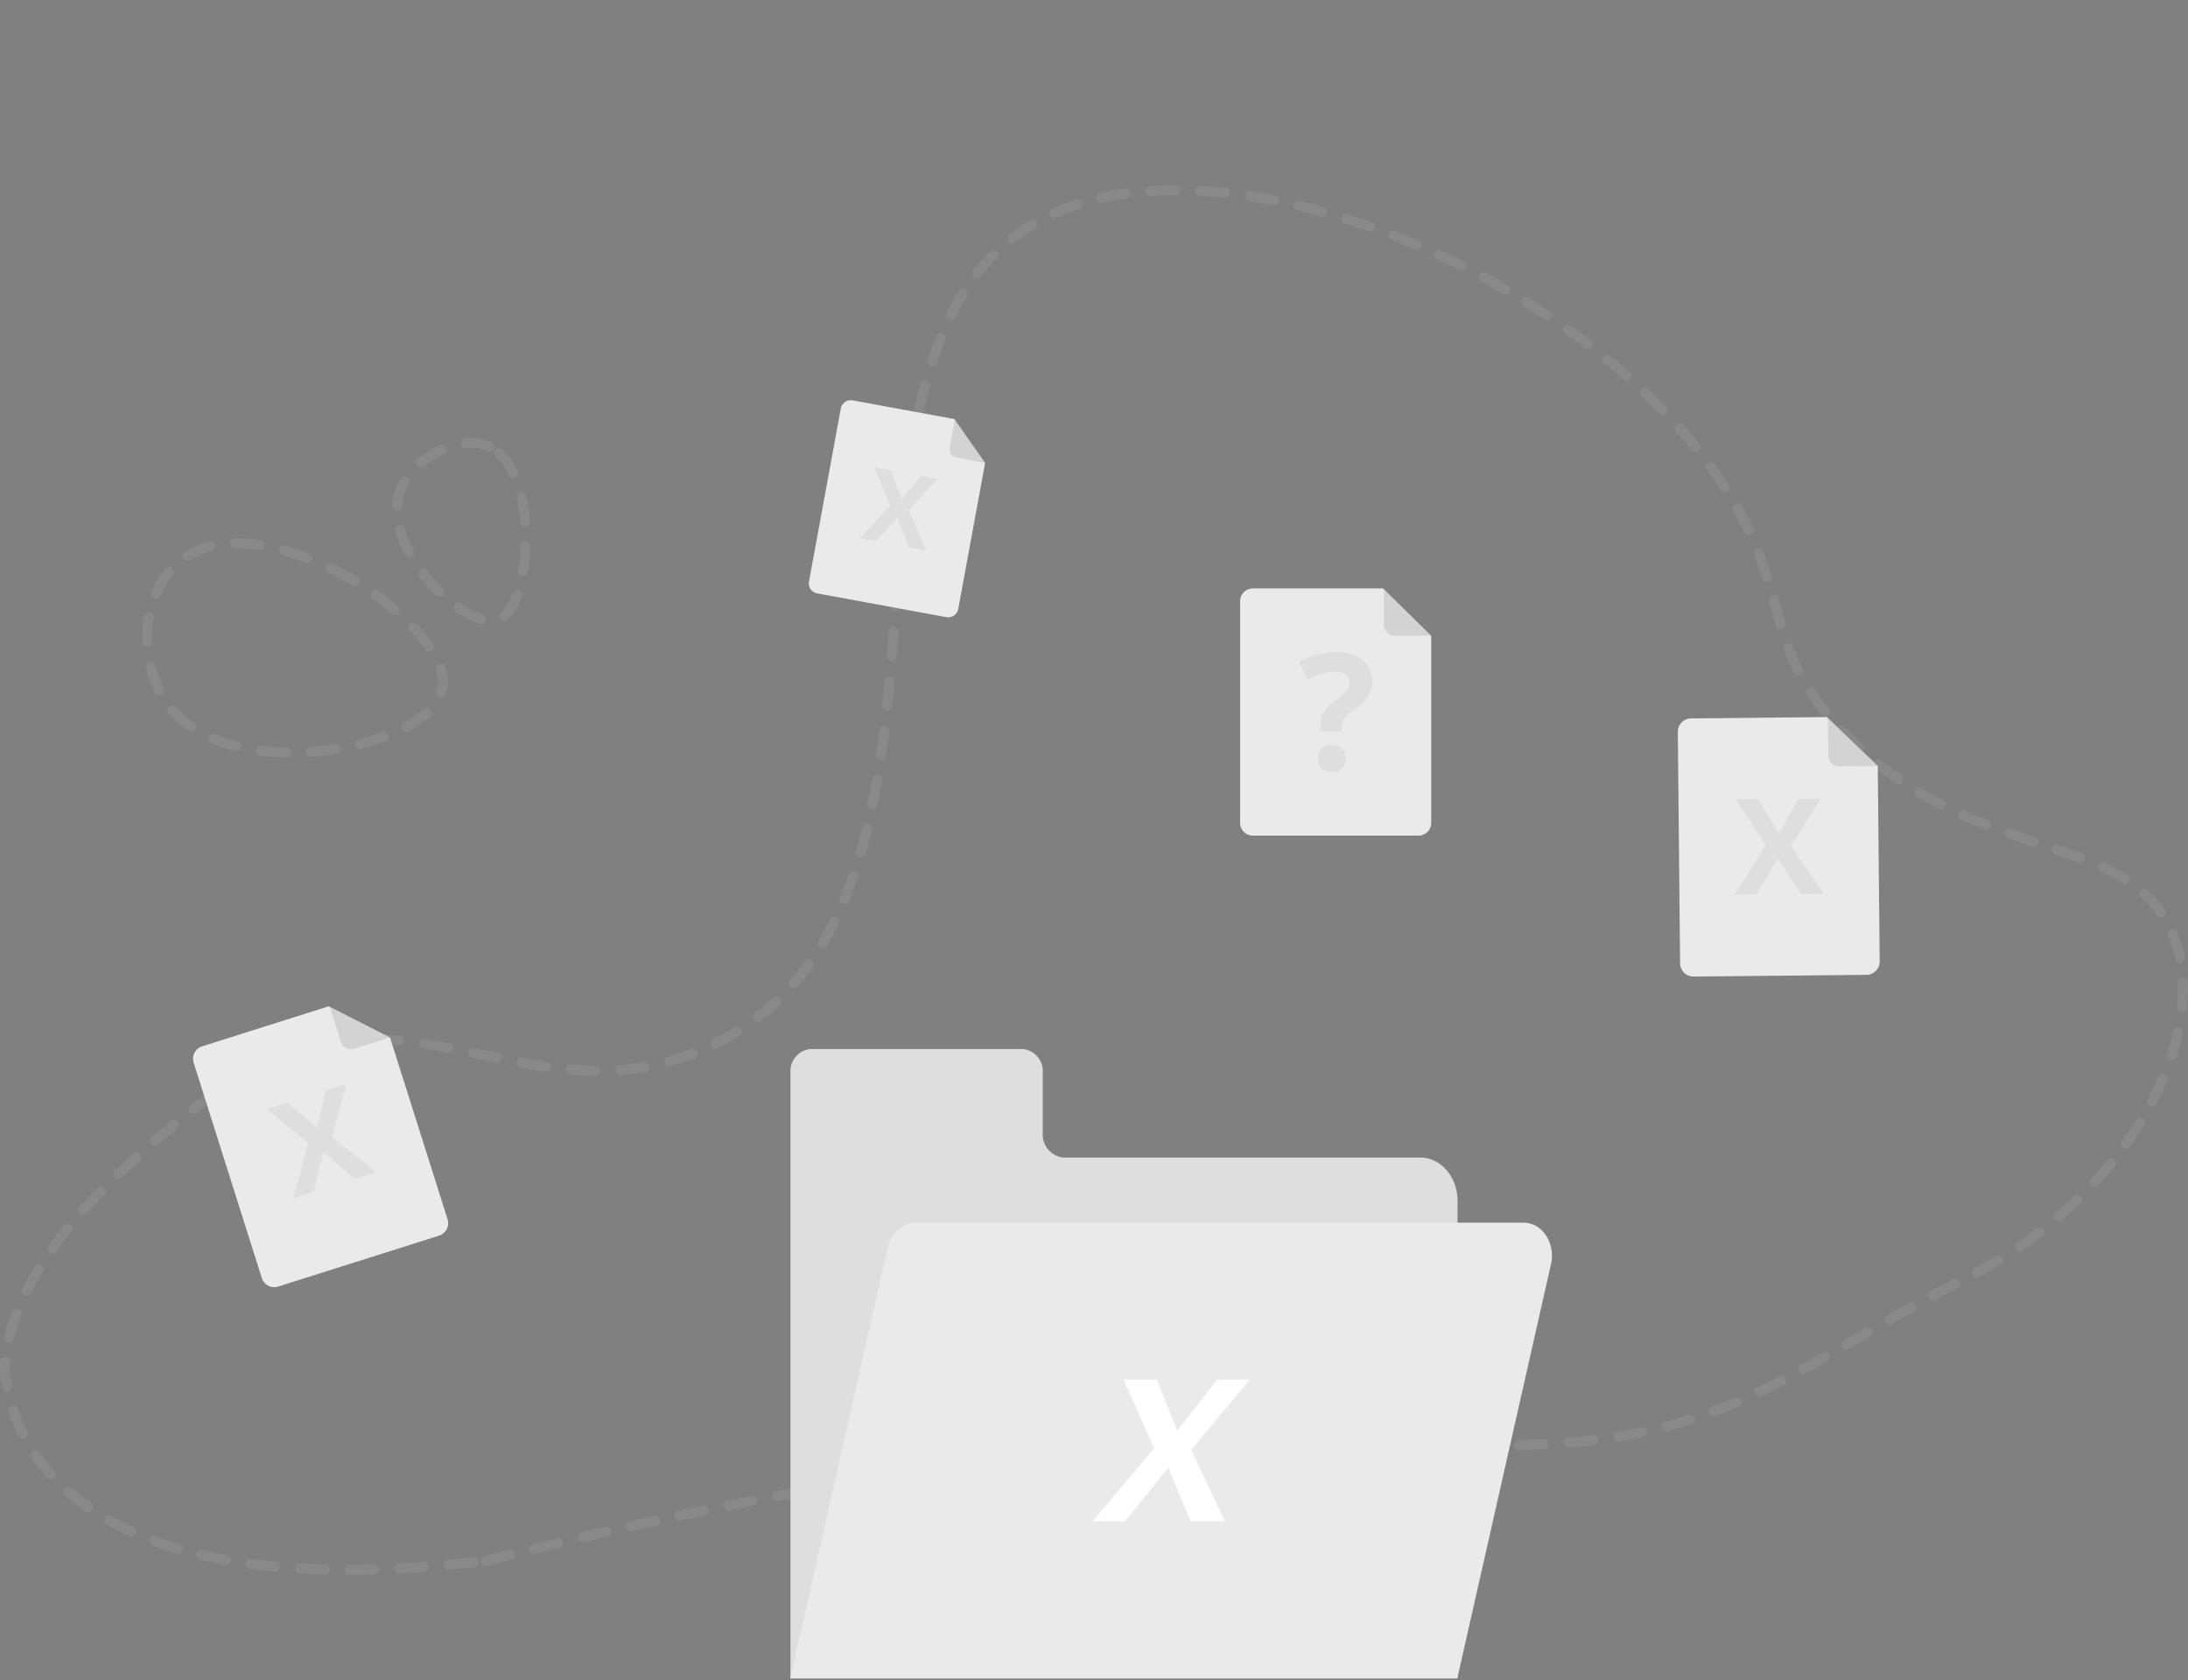 <svg xmlns="http://www.w3.org/2000/svg" xmlns:xlink="http://www.w3.org/1999/xlink" width="294.225" height="226"
     viewBox="0 0 294.225 226">
    <rect x="0" y="0" width="294.225" height="226" fill="#808080" stroke="none"/>
    <defs>
        <clipPath id="clip-path">
            <rect id="Rectangle_25119" data-name="Rectangle 25119" width="294.225" height="222.496" fill="none"/>
        </clipPath>
        <clipPath id="clip-path-2">
            <rect id="Rectangle_25127" data-name="Rectangle 25127" width="294.225" height="226" fill="none"/>
        </clipPath>
        <clipPath id="clip-path-3">
            <rect id="Rectangle_25123" data-name="Rectangle 25123" width="6.358" height="6.244" fill="none"/>
        </clipPath>
        <clipPath id="clip-path-4">
            <rect id="Rectangle_25124" data-name="Rectangle 25124" width="8.099" height="5.703" fill="none"/>
        </clipPath>
        <clipPath id="clip-path-5">
            <rect id="Rectangle_25124-2" data-name="Rectangle 25124" width="6.309" height="4.443" fill="none"/>
        </clipPath>
        <clipPath id="clip-path-6">
            <rect id="Rectangle_25124-3" data-name="Rectangle 25124" width="8.298" height="5.843" fill="none"/>
        </clipPath>
    </defs>
    <g id="Group_9291" data-name="Group 9291" transform="translate(0 3.504)">
        <g id="Group_9292" data-name="Group 9292">
            <g id="Group_9272" data-name="Group 9272">
                <g id="Group_9293" data-name="Group 9293">
                    <g id="Group_9267" data-name="Group 9267" opacity="0.2">
                        <g id="Group_9266" data-name="Group 9266">
                            <g id="Group_9265" data-name="Group 9265" clip-path="url(#clip-path)">
                                <path id="Path_18244" data-name="Path 18244"
                                      d="M801.441,854.154a.669.669,0,0,1-.2-.031,12.162,12.162,0,0,1-3.138-1.615.668.668,0,1,1,.757-1.1,11,11,0,0,0,2.784,1.443.668.668,0,0,1-.2,1.305m3.146-.4a.668.668,0,0,1-.438-1.173,6.294,6.294,0,0,0,1.541-2.547.668.668,0,1,1,1.253.464,7.472,7.472,0,0,1-1.919,3.092.666.666,0,0,1-.437.163M795.9,850.5a.666.666,0,0,1-.464-.187,23.86,23.86,0,0,1-2.3-2.558.668.668,0,1,1,1.056-.819,22.512,22.512,0,0,0,2.168,2.414.668.668,0,0,1-.464,1.149m11.246-2.8a.669.669,0,0,1-.66-.778,25.553,25.553,0,0,0,.322-3.239.668.668,0,1,1,1.336.05,26.879,26.879,0,0,1-.34,3.409.669.669,0,0,1-.658.558m-15.309-2.475a.668.668,0,0,1-.589-.352,15.485,15.485,0,0,1-1.318-3.227.668.668,0,1,1,1.289-.353,14.16,14.16,0,0,0,1.206,2.947.669.669,0,0,1-.588.985m15.566-4.189a.668.668,0,0,1-.665-.613,22.965,22.965,0,0,0-.484-3.208.668.668,0,0,1,1.3-.3,24.313,24.313,0,0,1,.513,3.4.668.668,0,0,1-.611.721l-.056,0m-17.186-2.2-.051,0a.668.668,0,0,1-.616-.717,8.08,8.08,0,0,1,.742-2.851c.095-.2.2-.4.314-.6a.668.668,0,0,1,1.158.667c-.1.166-.184.335-.263.5a6.752,6.752,0,0,0-.618,2.382.668.668,0,0,1-.666.618m15.634-4.264a.668.668,0,0,1-.606-.385,7.718,7.718,0,0,0-1.754-2.5.668.668,0,1,1,.894-.994,9.033,9.033,0,0,1,2.071,2.925.669.669,0,0,1-.6.951m-12.5-1.429a.668.668,0,0,1-.43-1.18A12.755,12.755,0,0,1,795.9,830.1a.668.668,0,1,1,.543,1.221,11.4,11.4,0,0,0-2.67,1.663.666.666,0,0,1-.429.156m9.3-2.146a.666.666,0,0,1-.284-.064,5.238,5.238,0,0,0-2.243-.458c-.22,0-.448.011-.677.032a.668.668,0,0,1-.124-1.331c.27-.025.54-.038.8-.038a6.559,6.559,0,0,1,2.811.585.668.668,0,0,1-.285,1.273"
                                      transform="translate(-736.787 -773.727)" fill="#b1b1b1"/>
                                <path id="Path_18245" data-name="Path 18245"
                                      d="M305.639,1060.708h-.013a33.8,33.8,0,0,1-3.4-.234.668.668,0,1,1,.161-1.327,32.485,32.485,0,0,0,3.265.225.668.668,0,0,1-.013,1.336m3.34-.087a.668.668,0,0,1-.046-1.335c1.087-.077,2.185-.2,3.263-.372a.668.668,0,1,1,.208,1.32c-1.116.176-2.252.306-3.377.385l-.048,0m-9.957-.738a.669.669,0,0,1-.161-.02,22.48,22.48,0,0,1-3.27-1.069.668.668,0,1,1,.516-1.233,21.173,21.173,0,0,0,3.075,1,.668.668,0,0,1-.16,1.317m16.552-.307a.668.668,0,0,1-.162-1.317,31.5,31.5,0,0,0,3.129-.956.668.668,0,0,1,.459,1.255,32.81,32.81,0,0,1-3.262,1,.669.669,0,0,1-.164.02m-22.666-2.3a.666.666,0,0,1-.375-.115,13.837,13.837,0,0,1-2.633-2.307.668.668,0,1,1,1-.882,12.493,12.493,0,0,0,2.379,2.083.668.668,0,0,1-.376,1.221m28.916-.024a.668.668,0,0,1-.316-1.258,13.652,13.652,0,0,0,2.629-1.783.668.668,0,1,1,.888,1,14.975,14.975,0,0,1-2.887,1.963.665.665,0,0,1-.315.079m4.674-4.56a.669.669,0,0,1-.635-.878,3.87,3.87,0,0,0,.189-1.214,5.454,5.454,0,0,0-.281-1.655.668.668,0,1,1,1.273-.408,6.783,6.783,0,0,1,.344,2.063,5.2,5.2,0,0,1-.256,1.632.668.668,0,0,1-.635.459m-37.932-.39a.668.668,0,0,1-.6-.374,15.893,15.893,0,0,1-1.173-3.278.668.668,0,1,1,1.3-.313,14.569,14.569,0,0,0,1.074,3,.669.669,0,0,1-.6.963m36.314-5.849a.668.668,0,0,1-.55-.287,21.187,21.187,0,0,0-2.062-2.5.668.668,0,0,1,.968-.922,22.537,22.537,0,0,1,2.193,2.655.668.668,0,0,1-.548,1.049m-37.889-.6a.668.668,0,0,1-.667-.645c-.007-.2-.011-.41-.011-.613a16.741,16.741,0,0,1,.243-2.853.668.668,0,0,1,1.317.229,15.392,15.392,0,0,0-.223,2.625c0,.187,0,.377.01.565a.668.668,0,0,1-.644.692h-.024m33.329-4.273a.666.666,0,0,1-.434-.161c-.816-.7-1.686-1.383-2.585-2.033a.668.668,0,0,1,.783-1.083c.928.671,1.827,1.378,2.671,2.1a.668.668,0,0,1-.435,1.176m-32.163-2.251a.669.669,0,0,1-.613-.934,12.439,12.439,0,0,1,1.829-3.005.668.668,0,1,1,1.029.853,11.1,11.1,0,0,0-1.631,2.683.668.668,0,0,1-.614.4m26.745-1.658a.666.666,0,0,1-.341-.094q-.169-.1-.333-.2c-.915-.529-1.9-1.044-2.917-1.529a.668.668,0,1,1,.574-1.207c1.052.5,2.065,1.032,3.011,1.579l.349.2a.668.668,0,0,1-.343,1.242m-6.376-3.074a.667.667,0,0,1-.239-.045c-1.057-.405-2.1-.754-3.113-1.037a.668.668,0,0,1,.361-1.287c1.048.294,2.135.656,3.23,1.076a.668.668,0,0,1-.24,1.292m-16.135-.3a.668.668,0,0,1-.354-1.236,11.567,11.567,0,0,1,3.252-1.374.668.668,0,0,1,.332,1.295,10.236,10.236,0,0,0-2.878,1.214.665.665,0,0,1-.353.1m9.7-1.469a.663.663,0,0,1-.1-.008,19.692,19.692,0,0,0-2.972-.239l-.246,0h-.01a.668.668,0,0,1-.01-1.337l.266,0a21.019,21.019,0,0,1,3.175.255.668.668,0,0,1-.1,1.329"
                                      transform="translate(-267.18 -962.326)" fill="#b1b1b1"/>
                                <path id="Path_18246" data-name="Path 18246"
                                      d="M47,507.225a.668.668,0,0,1,0-1.336c1.084,0,2.2-.019,3.323-.05a.668.668,0,0,1,.037,1.336c-1.132.031-2.262.048-3.358.05Zm-3.34-.041h-.018c-1.134-.03-2.263-.078-3.357-.142a.668.668,0,1,1,.078-1.334c1.08.063,2.195.111,3.314.14a.668.668,0,0,1-.018,1.336m10.019-.142a.668.668,0,0,1-.034-1.336c1.087-.056,2.2-.126,3.32-.208a.668.668,0,1,1,.1,1.333c-1.126.083-2.253.153-3.349.21h-.035M37,506.79c-.021,0-.042,0-.063,0-1.132-.107-2.256-.234-3.342-.38a.668.668,0,1,1,.178-1.325c1.068.143,2.175.269,3.289.374A.668.668,0,0,1,37,506.79m23.346-.235a.668.668,0,0,1-.061-1.334c1.084-.1,2.2-.216,3.311-.34a.668.668,0,0,1,.149,1.328c-1.121.125-2.244.241-3.336.343l-.063,0m5.015-.539a.668.668,0,0,1-.16-1.317q1.615-.4,3.244-.8a.668.668,0,0,1,.319,1.3q-1.628.4-3.242.8a.669.669,0,0,1-.162.02M30.385,505.9a.671.671,0,0,1-.119-.011c-1.123-.2-2.234-.43-3.3-.678a.668.668,0,1,1,.3-1.3c1.045.243,2.134.467,3.235.665a.668.668,0,0,1-.118,1.326m41.46-1.476a.668.668,0,0,1-.157-1.318c1.105-.269,2.2-.532,3.25-.784a.668.668,0,0,1,.311,1.3c-1.05.251-2.141.514-3.245.783a.671.671,0,0,1-.158.019M23.89,504.38a.663.663,0,0,1-.189-.027c-1.1-.323-2.179-.678-3.21-1.055a.668.668,0,1,1,.46-1.255c1,.367,2.055.713,3.127,1.028a.668.668,0,0,1-.188,1.309m54.453-1.512a.668.668,0,0,1-.152-1.319c1.095-.257,2.19-.512,3.257-.757a.668.668,0,0,1,.3,1.3c-1.064.245-2.158.5-3.251.755a.663.663,0,0,1-.153.018m-60.709-.791a.665.665,0,0,1-.276-.06c-1.048-.476-2.066-.99-3.027-1.53a.668.668,0,1,1,.654-1.165c.927.521,1.911,1.018,2.925,1.478a.668.668,0,0,1-.277,1.277m67.22-.706a.668.668,0,0,1-.146-1.32c1.1-.246,2.195-.489,3.265-.723a.668.668,0,1,1,.285,1.306c-1.068.233-2.164.476-3.258.722a.671.671,0,0,1-.147.016m6.527-1.425a.668.668,0,0,1-.138-1.322c1.1-.233,2.2-.463,3.274-.683a.668.668,0,1,1,.269,1.309c-1.07.22-2.169.449-3.266.682a.66.66,0,0,1-.139.015M11.832,498.8a.666.666,0,0,1-.382-.12,31.356,31.356,0,0,1-2.687-2.1.668.668,0,0,1,.879-1.007,29.964,29.964,0,0,0,2.572,2.006.668.668,0,0,1-.383,1.216m86.093-.2a.668.668,0,0,1-.129-1.324c1.094-.217,2.2-.432,3.284-.639a.668.668,0,1,1,.251,1.313c-1.082.207-2.184.421-3.274.637a.66.66,0,0,1-.131.013m6.562-1.253a.668.668,0,0,1-.12-1.326c1.092-.2,2.2-.4,3.293-.591a.668.668,0,1,1,.231,1.316c-1.089.191-2.194.39-3.283.589a.675.675,0,0,1-.121.011m6.58-1.155a.668.668,0,0,1-.11-1.327c1.095-.184,2.206-.365,3.3-.541a.668.668,0,0,1,.211,1.32c-1.093.175-2.2.356-3.292.539a.671.671,0,0,1-.111.009m6.6-1.053a.668.668,0,0,1-.1-1.329c1.1-.167,2.213-.331,3.31-.488a.668.668,0,1,1,.19,1.323c-1.094.157-2.2.321-3.3.487a.66.66,0,0,1-.1.008M6.827,494.415a.667.667,0,0,1-.5-.221,26.454,26.454,0,0,1-2.12-2.688.668.668,0,0,1,1.1-.757A25.149,25.149,0,0,0,7.324,493.3a.668.668,0,0,1-.5,1.115m117.452-.222a.668.668,0,0,1-.089-1.331c1.1-.149,2.215-.3,3.318-.435a.668.668,0,0,1,.168,1.326c-1.1.14-2.211.286-3.307.434a.667.667,0,0,1-.09.006m6.628-.842a.668.668,0,0,1-.078-1.332c1.1-.131,2.222-.26,3.324-.382a.668.668,0,1,1,.147,1.328c-1.1.122-2.214.25-3.313.381a.665.665,0,0,1-.08,0m6.64-.736a.668.668,0,0,1-.068-1.333c1.1-.113,2.223-.224,3.33-.329a.668.668,0,1,1,.126,1.33c-1.1.1-2.22.215-3.319.328a.63.63,0,0,1-.069,0m6.651-.631a.668.668,0,0,1-.057-1.334c1.1-.1,2.226-.189,3.334-.277a.668.668,0,1,1,.106,1.332c-1.105.087-2.224.18-3.324.276l-.059,0m6.66-.527a.668.668,0,0,1-.047-1.335c1.1-.079,2.225-.155,3.338-.226a.668.668,0,1,1,.085,1.334c-1.109.071-2.229.147-3.328.225l-.048,0m6.668-.426a.668.668,0,0,1-.037-1.336c1.107-.062,2.231-.121,3.341-.176a.668.668,0,1,1,.065,1.335c-1.107.054-2.228.113-3.331.175h-.038m6.673-.327a.668.668,0,0,1-.027-1.336c1.1-.046,2.229-.089,3.343-.128a.668.668,0,0,1,.046,1.336c-1.111.039-2.233.081-3.333.127H164.2m36.743-.214h0c-.96,0-1.953-.019-2.951-.044l-.4-.01a.668.668,0,0,1,.032-1.336l.4.01c.99.024,1.974.039,2.925.043a.668.668,0,0,1,0,1.336m-30.066-.018a.668.668,0,0,1-.018-1.336c1.1-.03,2.227-.058,3.344-.081h.014a.668.668,0,0,1,.014,1.336c-1.114.023-2.236.05-3.335.081h-.019m33.4-.007a.668.668,0,0,1-.013-1.336c1.125-.023,2.241-.061,3.316-.114a.668.668,0,0,1,.065,1.335c-1.088.053-2.216.092-3.354.115h-.014m-10.019-.1h-.012c-1.115-.02-2.237-.036-3.337-.049a.668.668,0,0,1,.008-1.336h.008c1.1.013,2.228.029,3.345.049a.668.668,0,0,1-.011,1.336m-16.7-.035a.668.668,0,0,1-.009-1.336c1.109-.016,2.234-.028,3.345-.036h.005a.668.668,0,0,1,0,1.337c-1.108.008-2.23.02-3.336.036h-.01m10.023-.042h0c-.941-.005-1.894-.008-2.832-.008h-.5a.668.668,0,0,1,0-1.336h.505c.941,0,1.9,0,2.84.008a.668.668,0,0,1,0,1.337m23.366-.157a.668.668,0,0,1-.054-1.334c1.118-.092,2.227-.2,3.295-.331a.668.668,0,0,1,.159,1.327c-1.084.13-2.21.243-3.344.336l-.055,0m6.623-.8a.668.668,0,0,1-.106-1.328c1.1-.179,2.192-.382,3.249-.6a.668.668,0,1,1,.275,1.308c-1.077.227-2.191.434-3.31.615a.677.677,0,0,1-.108.009M3.061,488.923a.668.668,0,0,1-.6-.368,24.4,24.4,0,0,1-1.322-3.169.668.668,0,0,1,1.267-.426,23.039,23.039,0,0,0,1.25,3,.668.668,0,0,1-.6.968m221.034-.964a.668.668,0,0,1-.169-1.315c1.062-.279,2.129-.589,3.17-.92A.668.668,0,0,1,227.5,487c-1.063.339-2.152.655-3.237.94a.664.664,0,0,1-.17.022m6.355-2.023a.668.668,0,0,1-.235-1.294c1.009-.379,2.04-.794,3.065-1.236a.668.668,0,0,1,.528,1.228c-1.044.449-2.095.873-3.123,1.259a.665.665,0,0,1-.235.043m6.131-2.631a.668.668,0,0,1-.29-1.271c.96-.461,1.929-.947,2.964-1.486a.668.668,0,0,1,.618,1.185c-1.047.546-2.03,1.038-3,1.505a.666.666,0,0,1-.289.066M.945,482.6a.668.668,0,0,1-.657-.553A17.41,17.41,0,0,1,0,479.1c0-.151,0-.235,0-.244v-.023q.012-.149.026-.3a.668.668,0,1,1,1.33.126q-.013.133-.024.266c0,.021,0,.08,0,.173a16.227,16.227,0,0,0,.268,2.718.669.669,0,0,1-.659.784m241.56-2.372a.668.668,0,0,1-.323-1.254c.881-.486,1.83-1.019,2.9-1.63a.668.668,0,1,1,.662,1.161c-1.077.614-2.031,1.151-2.918,1.639a.665.665,0,0,1-.322.083m5.8-3.3a.668.668,0,0,1-.335-1.247l1.069-.619,1.82-1.053a.668.668,0,1,1,.668,1.157l-1.819,1.052-1.07.619a.664.664,0,0,1-.334.09M1.252,475.975a.678.678,0,0,1-.157-.019A.668.668,0,0,1,.6,475.15a27.861,27.861,0,0,1,1.011-3.267.668.668,0,1,1,1.251.471,26.516,26.516,0,0,0-.963,3.109.669.669,0,0,1-.649.512M254.092,473.6a.668.668,0,0,1-.331-1.249c1.031-.587,1.984-1.124,2.914-1.641a.668.668,0,1,1,.65,1.168c-.926.515-1.876,1.05-2.9,1.635a.666.666,0,0,1-.33.088m5.836-3.243a.668.668,0,0,1-.318-1.256c.994-.536,1.989-1.064,2.958-1.568a.668.668,0,1,1,.617,1.185c-.963.5-1.953,1.026-2.941,1.559a.666.666,0,0,1-.317.08M3.58,469.729a.669.669,0,0,1-.6-.967c.489-.978,1.045-1.977,1.652-2.969a.668.668,0,1,1,1.14.7c-.588.96-1.125,1.925-1.6,2.868a.668.668,0,0,1-.6.37m262.262-2.477a.668.668,0,0,1-.317-1.257c.967-.52,1.932-1.072,2.868-1.642a.668.668,0,0,1,.695,1.142c-.956.582-1.942,1.146-2.93,1.677a.664.664,0,0,1-.316.08M7.052,464.027a.668.668,0,0,1-.543-1.057c.633-.886,1.322-1.791,2.048-2.69a.668.668,0,1,1,1.04.84c-.71.879-1.383,1.762-2,2.627a.668.668,0,0,1-.544.28m264.5-.247a.668.668,0,0,1-.378-1.22c.907-.621,1.807-1.274,2.675-1.94a.668.668,0,1,1,.814,1.06c-.887.681-1.807,1.349-2.734,1.983a.666.666,0,0,1-.377.117m5.3-4.069a.668.668,0,0,1-.436-1.175c.835-.718,1.657-1.466,2.443-2.224a.668.668,0,1,1,.927.962c-.8.775-1.645,1.54-2.5,2.274a.666.666,0,0,1-.436.162m-265.6-.888a.668.668,0,0,1-.5-1.113c.725-.811,1.5-1.64,2.3-2.465a.668.668,0,0,1,.959.931c-.788.811-1.548,1.626-2.261,2.424a.667.667,0,0,1-.5.223m270.41-3.748a.668.668,0,0,1-.491-1.122c.749-.811,1.478-1.648,2.167-2.49a.668.668,0,0,1,1.034.846c-.706.862-1.452,1.721-2.219,2.551a.666.666,0,0,1-.491.215M15.9,454.024a.668.668,0,0,1-.462-1.151c.784-.752,1.613-1.522,2.464-2.289a.668.668,0,1,1,.9.992c-.841.758-1.66,1.519-2.434,2.262a.665.665,0,0,1-.462.186m269.983-4.12a.668.668,0,0,1-.542-1.058c.645-.9,1.262-1.821,1.833-2.74a.668.668,0,1,1,1.135.7c-.586.944-1.22,1.891-1.882,2.814a.667.667,0,0,1-.543.279m-265.022-.361a.668.668,0,0,1-.435-1.176c.823-.7,1.689-1.429,2.574-2.154a.668.668,0,1,1,.847,1.034c-.878.719-1.736,1.437-2.552,2.135a.666.666,0,0,1-.434.161m5.169-4.238a.668.668,0,0,1-.414-1.193c.849-.67,1.715-1.342,2.648-2.056a.668.668,0,1,1,.812,1.061c-.928.71-1.789,1.379-2.633,2.044a.665.665,0,0,1-.413.144M289.4,444.228a.668.668,0,0,1-.591-.979c.516-.983.992-1.981,1.415-2.968a.668.668,0,0,1,1.229.526c-.436,1.019-.928,2.049-1.46,3.063a.668.668,0,0,1-.592.358m-258.006-2.9a.668.668,0,0,1-.365-1.228c.965-.628,1.95-1.21,2.927-1.728a.668.668,0,1,1,.626,1.181c-.942.5-1.892,1.061-2.824,1.667a.667.667,0,0,1-.364.108m48.681-1.217h-.009c-1.085-.014-2.224-.072-3.385-.171a.668.668,0,1,1,.114-1.332c1.129.1,2.235.153,3.288.166a.668.668,0,0,1-.008,1.336m3.339-.1a.668.668,0,0,1-.049-1.335c1.1-.082,2.193-.216,3.251-.4a.668.668,0,0,1,.227,1.317c-1.1.19-2.238.33-3.38.414l-.05,0m-9.993-.454a.7.7,0,0,1-.1-.007C72.289,439.4,71.2,439.221,70,439a.668.668,0,1,1,.24-1.315c1.185.216,2.255.392,3.272.538a.668.668,0,0,1-.094,1.33m16.567-.685a.668.668,0,0,1-.179-1.312c1.04-.289,2.085-.637,3.106-1.034a.668.668,0,1,1,.484,1.246c-1.062.412-2.149.774-3.231,1.075a.667.667,0,0,1-.18.025m-23.144-.5a.672.672,0,0,1-.134-.014q-.99-.2-1.978-.407l-1.3-.268a.668.668,0,1,1,.269-1.309l1.3.268q.986.2,1.974.406a.668.668,0,0,1-.133,1.323m-29.552-.166a.668.668,0,0,1-.253-1.287,32.09,32.09,0,0,1,3.22-1.122.668.668,0,1,1,.371,1.284,30.777,30.777,0,0,0-3.085,1.075.667.667,0,0,1-.253.05m254.728-.119a.669.669,0,0,1-.635-.876c.347-1.058.638-2.12.866-3.156a.668.668,0,1,1,1.305.287c-.238,1.08-.541,2.185-.9,3.285a.668.668,0,0,1-.635.46m-231.727-1.04a.68.68,0,0,1-.124-.012c-1.2-.225-2.266-.408-3.27-.56a.668.668,0,1,1,.2-1.321c1.02.154,2.1.34,3.317.568a.668.668,0,0,1-.123,1.325m35.917-.588a.668.668,0,0,1-.3-1.266q.212-.106.425-.215c.834-.43,1.654-.894,2.436-1.38a.668.668,0,1,1,.705,1.135c-.812.5-1.663.987-2.529,1.433q-.221.114-.44.223a.665.665,0,0,1-.3.07m-52.513-.1a.668.668,0,0,1-.114-1.327,33.3,33.3,0,0,1,3.383-.411.668.668,0,0,1,.094,1.333,32,32,0,0,0-3.247.395.671.671,0,0,1-.116.01m9.988-.285q-.032,0-.064,0c-1.148-.109-2.223-.172-3.284-.194a.668.668,0,0,1,.027-1.336c1.094.022,2.2.088,3.383.2a.668.668,0,0,1-.062,1.333m48.179-3.13a.668.668,0,0,1-.407-1.2c.859-.659,1.695-1.368,2.483-2.108a.668.668,0,0,1,.915.974c-.821.771-1.69,1.509-2.585,2.195a.665.665,0,0,1-.406.138m191.57-1.371q-.033,0-.067,0a.668.668,0,0,1-.6-.732c.081-.812.122-1.619.122-2.4,0-.282-.005-.566-.016-.844a.668.668,0,1,1,1.335-.051c.011.294.017.6.017.895,0,.826-.044,1.678-.129,2.534a.668.668,0,0,1-.664.6M106.7,428.4a.668.668,0,0,1-.5-1.108c.706-.808,1.389-1.668,2.031-2.557a.668.668,0,0,1,1.084.782c-.666.923-1.375,1.816-2.109,2.655a.667.667,0,0,1-.5.228m186.443-3.478a.669.669,0,0,1-.654-.534,16.823,16.823,0,0,0-.935-3.069.668.668,0,0,1,1.234-.512,18.182,18.182,0,0,1,1.01,3.313.669.669,0,0,1-.655.8M110.6,423.007a.669.669,0,0,1-.573-1.011c.548-.917,1.076-1.886,1.57-2.881a.668.668,0,1,1,1.2.594c-.509,1.026-1.054,2.026-1.619,2.972a.668.668,0,0,1-.574.326m179.982-4.2a.668.668,0,0,1-.549-.286,14.2,14.2,0,0,0-2.094-2.385.668.668,0,0,1,.9-.986,15.74,15.74,0,0,1,2.289,2.608.668.668,0,0,1-.548,1.05m-177.01-1.765a.669.669,0,0,1-.617-.924c.408-.986.8-2.024,1.166-3.085a.668.668,0,0,1,1.263.436c-.375,1.085-.777,2.148-1.195,3.159a.669.669,0,0,1-.618.413m172.157-2.733a.665.665,0,0,1-.353-.1,25.99,25.99,0,0,0-2.868-1.534.668.668,0,0,1,.562-1.213,27.336,27.336,0,0,1,3.015,1.613.668.668,0,0,1-.355,1.235m-6.025-2.854a.667.667,0,0,1-.236-.043c-.883-.333-1.877-.687-3.127-1.112a.668.668,0,1,1,.43-1.265c1.265.43,2.272.788,3.169,1.127a.668.668,0,0,1-.236,1.293m-163.945-.719a.669.669,0,0,1-.642-.854c.3-1.027.581-2.1.847-3.2a.668.668,0,0,1,1.3.314c-.27,1.117-.56,2.213-.862,3.258a.669.669,0,0,1-.642.483m157.628-1.46a.665.665,0,0,1-.212-.035c-.936-.313-2.044-.686-3.172-1.084a.668.668,0,1,1,.445-1.26c1.119.395,2.221.766,3.152,1.077a.668.668,0,0,1-.212,1.3m-6.3-2.24a.668.668,0,0,1-.243-.046c-1.1-.429-2.118-.853-3.112-1.3a.668.668,0,0,1,.543-1.221c.975.434,1.975.85,3.055,1.272a.668.668,0,0,1-.243,1.291m-6.1-2.724a.665.665,0,0,1-.305-.074c-1.013-.521-2.008-1.072-2.957-1.639a.668.668,0,0,1,.685-1.147c.925.552,1.894,1.09,2.883,1.6a.668.668,0,0,1-.306,1.263m-143.658-.069a.669.669,0,0,1-.656-.8c.213-1.048.417-2.147.608-3.266a.668.668,0,1,1,1.317.225c-.193,1.133-.4,2.245-.615,3.307a.669.669,0,0,1-.654.536m137.932-3.357a.665.665,0,0,1-.38-.119c-.924-.641-1.837-1.322-2.712-2.023a.668.668,0,0,1,.836-1.043c.851.683,1.738,1.344,2.637,1.968a.668.668,0,0,1-.381,1.217m-136.8-3.233a.684.684,0,0,1-.1-.007.668.668,0,0,1-.566-.757c.152-1.054.3-2.165.439-3.3a.668.668,0,1,1,1.327.163c-.141,1.146-.289,2.266-.443,3.329a.668.668,0,0,1-.661.573m131.6-.939a.666.666,0,0,1-.453-.177c-.819-.755-1.628-1.554-2.406-2.375a.668.668,0,1,1,.97-.92c.758.8,1.546,1.577,2.343,2.312a.668.668,0,0,1-.453,1.159m-4.587-4.843a.667.667,0,0,1-.518-.245,33.843,33.843,0,0,1-2.022-2.737.668.668,0,1,1,1.115-.737A32.508,32.508,0,0,0,246,390.781a.668.668,0,0,1-.517,1.091m-126.194-.856a.708.708,0,0,1-.071,0,.668.668,0,0,1-.594-.735c.112-1.059.219-2.145.329-3.32a.668.668,0,1,1,1.331.124c-.11,1.181-.218,2.272-.33,3.337a.669.669,0,0,1-.664.6m122.536-4.71a.668.668,0,0,1-.6-.367,30.781,30.781,0,0,1-1.361-3.125.668.668,0,1,1,1.252-.468,29.44,29.44,0,0,0,1.3,2.991.669.669,0,0,1-.6.97m-121.914-1.95-.057,0a.668.668,0,0,1-.61-.722c.084-1,.172-2.09.27-3.337a.668.668,0,0,1,1.332.1c-.1,1.25-.187,2.344-.27,3.344a.668.668,0,0,1-.665.613m119.538-4.278a.669.669,0,0,1-.641-.48c-.238-.807-.458-1.6-.69-2.443l-.216-.781a.668.668,0,1,1,1.287-.358l.217.783c.231.836.45,1.626.685,2.422a.669.669,0,0,1-.641.857m-119.01-2.4-.052,0a.668.668,0,0,1-.615-.717q.128-1.668.257-3.33a.668.668,0,1,1,1.332.1q-.13,1.66-.257,3.328a.668.668,0,0,1-.666.617M237.6,373.661a.669.669,0,0,1-.637-.467c-.35-1.107-.706-2.125-1.089-3.11a.668.668,0,1,1,1.246-.483c.392,1.012.758,2.056,1.117,3.19a.668.668,0,0,1-.637.87m-116.638-2.645-.057,0a.668.668,0,0,1-.61-.722c.1-1.2.2-2.294.3-3.338a.668.668,0,0,1,1.331.124c-.1,1.04-.193,2.128-.294,3.326a.668.668,0,0,1-.665.612m114.217-3.573a.668.668,0,0,1-.6-.382c-.461-.972-.969-1.957-1.513-2.926a.668.668,0,1,1,1.166-.653c.558,1,1.081,2.008,1.554,3.007a.669.669,0,0,1-.6.954m-113.59-3.088a.669.669,0,0,1-.665-.74c.124-1.157.254-2.279.387-3.335a.668.668,0,0,1,1.326.167c-.132,1.047-.261,2.161-.384,3.31a.668.668,0,0,1-.664.6m110.334-2.741a.668.668,0,0,1-.562-.306c-.585-.907-1.213-1.824-1.868-2.725a.668.668,0,0,1,1.081-.786c.67.921,1.312,1.859,1.911,2.787a.668.668,0,0,1-.561,1.03m-109.493-3.9a.677.677,0,0,1-.1-.007.668.668,0,0,1-.562-.76c.171-1.144.355-2.261.546-3.319a.668.668,0,1,1,1.315.237c-.189,1.045-.37,2.149-.539,3.28a.668.668,0,0,1-.66.569M228,356.209a.667.667,0,0,1-.52-.248c-.681-.842-1.4-1.691-2.143-2.523a.668.668,0,1,1,1-.889c.755.847,1.489,1.712,2.184,2.571a.668.668,0,0,1-.519,1.089m-4.441-4.993a.666.666,0,0,1-.479-.2c-.758-.78-1.552-1.564-2.359-2.329a.668.668,0,0,1,.92-.97c.82.778,1.627,1.574,2.4,2.367a.668.668,0,0,1-.479,1.134m-99.934-.075a.669.669,0,0,1-.654-.811c.247-1.13.514-2.233.792-3.278a.668.668,0,0,1,1.291.344c-.274,1.026-.535,2.109-.778,3.22a.668.668,0,0,1-.652.526m95.086-4.525a.666.666,0,0,1-.441-.166c-.82-.72-1.672-1.441-2.533-2.144a.668.668,0,1,1,.845-1.035c.873.713,1.738,1.445,2.57,2.175a.668.668,0,0,1-.441,1.17m-93.355-1.928a.669.669,0,0,1-.635-.876c.36-1.1.748-2.171,1.154-3.181a.668.668,0,1,1,1.24.5c-.4.982-.773,2.024-1.124,3.1a.668.668,0,0,1-.635.461m88.178-2.3a.665.665,0,0,1-.4-.136c-.872-.663-1.773-1.325-2.676-1.966a.668.668,0,0,1,.773-1.09c.915.649,1.828,1.32,2.712,1.992a.668.668,0,0,1-.405,1.2m-5.445-3.866a.665.665,0,0,1-.369-.111c-.914-.606-1.854-1.208-2.794-1.79a.668.668,0,1,1,.7-1.136c.952.589,1.9,1.2,2.829,1.812a.668.668,0,0,1-.37,1.225m-80.23-.017a.669.669,0,0,1-.6-.967c.516-1.035,1.072-2.033,1.653-2.966a.668.668,0,1,1,1.135.706c-.559.9-1.094,1.859-1.591,2.856a.668.668,0,0,1-.6.37m74.552-3.5a.666.666,0,0,1-.334-.09c-.954-.551-1.93-1.1-2.9-1.619a.668.668,0,0,1,.633-1.177c.984.53,1.973,1.081,2.938,1.639a.668.668,0,0,1-.335,1.247m-71.024-2.141a.668.668,0,0,1-.526-1.081,28.668,28.668,0,0,1,2.254-2.551.668.668,0,1,1,.946.944,27.329,27.329,0,0,0-2.148,2.432.667.667,0,0,1-.526.256m65.133-1.03a.666.666,0,0,1-.3-.071c-.989-.495-2-.98-3-1.444a.668.668,0,1,1,.561-1.213c1.013.469,2.034.96,3.036,1.461a.668.668,0,0,1-.3,1.266m-6.072-2.81a.666.666,0,0,1-.262-.054c-1.019-.434-2.053-.856-3.076-1.255a.668.668,0,1,1,.485-1.245c1.035.4,2.083.831,3.115,1.27a.668.668,0,0,1-.262,1.283m-54.373-.853a.668.668,0,0,1-.411-1.2,27.424,27.424,0,0,1,2.81-1.918.668.668,0,1,1,.683,1.148,26.089,26.089,0,0,0-2.672,1.824.665.665,0,0,1-.41.141m48.144-1.574a.667.667,0,0,1-.223-.038c-1.046-.37-2.106-.724-3.149-1.054a.668.668,0,1,1,.4-1.274c1.057.334,2.131.693,3.191,1.068a.668.668,0,0,1-.223,1.3m-42.447-1.825a.668.668,0,0,1-.272-1.279,32.248,32.248,0,0,1,3.186-1.217.668.668,0,0,1,.411,1.272,30.927,30.927,0,0,0-3.054,1.166.667.667,0,0,1-.272.058m36.073-.188a.669.669,0,0,1-.179-.025c-1.071-.3-2.152-.577-3.212-.83a.668.668,0,0,1,.31-1.3c1.076.257,2.173.54,3.26.842a.668.668,0,0,1-.179,1.312m-6.5-1.548a.67.67,0,0,1-.13-.013c-1.094-.216-2.192-.408-3.264-.573a.668.668,0,0,1,.2-1.321c1.091.167,2.208.363,3.32.582a.668.668,0,0,1-.129,1.324m-23.228-.331a.668.668,0,0,1-.145-1.321c1.076-.24,2.2-.442,3.342-.6a.668.668,0,1,1,.183,1.324c-1.1.153-2.193.348-3.234.58a.672.672,0,0,1-.146.016m16.622-.678a.679.679,0,0,1-.071,0c-1.11-.118-2.219-.207-3.3-.266a.668.668,0,0,1,.073-1.334c1.1.06,2.232.152,3.365.272a.668.668,0,0,1-.07,1.333m-10.011-.248a.668.668,0,0,1-.043-1.335c1.1-.072,2.236-.11,3.381-.112h0a.668.668,0,0,1,0,1.336c-1.117,0-2.226.039-3.3.109h-.044"
                                      transform="translate(0 -298.927)" fill="#b1b1b1"/>
                            </g>
                        </g>
                    </g>
                </g>
            </g>
            <g id="Group_9289" data-name="Group 9289" transform="translate(0 -3.504)">
                <g id="Group_9288" data-name="Group 9288" clip-path="url(#clip-path-2)">
                    <path id="Path_18249" data-name="Path 18249"
                          d="M1624.626,2122.778v-8.11a2.974,2.974,0,0,0-2.725-3.171h-28.472a2.974,2.974,0,0,0-2.725,3.171v81.476h89.7v-64.228c0-3.217-2.241-5.824-5.005-5.824h-47.928a3.106,3.106,0,0,1-2.847-3.313"
                          transform="translate(-1484.406 -1970.397)" fill="#dedede"/>
                    <path id="Path_18250" data-name="Path 18250"
                          d="M1590.257,2522.226h89.7l12.6-55.727c.636-2.815-1.188-5.569-3.689-5.569h-81.813a3.965,3.965,0,0,0-3.689,3.31Z"
                          transform="translate(-1483.989 -2296.479)" fill="#eaeaea"/>
                    <path id="Path_18252" data-name="Path 18252"
                          d="M2216.247,2795.871h-4.62l-3.01-7.218-5.865,7.218h-4.333l8.277-9.841-4.1-9.241h4.464l2.753,6.865,5.391-6.865h4.359l-7.862,9.462Z"
                          transform="translate(-2051.51 -2591.231)" fill="#fff"/>
                    <path id="Path_18253" data-name="Path 18253"
                          d="M2521.148,1190.84V1216a1.726,1.726,0,0,1-1.726,1.726H2497.17a1.726,1.726,0,0,1-1.726-1.726v-29.8a1.726,1.726,0,0,1,1.726-1.726h17.5l.115.113Z"
                          transform="translate(-2328.687 -1105.33)" fill="#eaeaea"/>
                    <g id="Group_9278" data-name="Group 9278" transform="translate(186.103 79.266)" opacity="0.1">
                        <g id="Group_9277" data-name="Group 9277">
                            <g id="Group_9276" data-name="Group 9276" clip-path="url(#clip-path-3)">
                                <path id="Path_18254" data-name="Path 18254"
                                      d="M2791.307,1192.424h-4.953a1.4,1.4,0,0,1-1.4-1.405v-4.839Z"
                                      transform="translate(-2784.949 -1186.18)"/>
                            </g>
                        </g>
                    </g>
                    <path id="Path_18255" data-name="Path 18255"
                          d="M2616.979,1323.254v-.79a3.5,3.5,0,0,1,.438-1.783,5.734,5.734,0,0,1,1.6-1.612,6.707,6.707,0,0,0,1.479-1.3,1.887,1.887,0,0,0,.357-1.121,1.215,1.215,0,0,0-.512-1.057,2.446,2.446,0,0,0-1.431-.363,8.219,8.219,0,0,0-3.652,1.047l-1.164-2.339a10.174,10.174,0,0,1,5.051-1.335,5.373,5.373,0,0,1,3.5,1.057,3.452,3.452,0,0,1,1.3,2.819,3.75,3.75,0,0,1-.534,2.029,7.607,7.607,0,0,1-2.029,1.922,6.262,6.262,0,0,0-1.3,1.153,1.79,1.79,0,0,0-.272,1.036v.641Zm-.342,3.652a1.79,1.79,0,0,1,.48-1.356,1.95,1.95,0,0,1,1.4-.459,1.893,1.893,0,0,1,1.372.47,2.075,2.075,0,0,1-.005,2.675,1.86,1.86,0,0,1-1.367.486,1.915,1.915,0,0,1-1.388-.475,1.777,1.777,0,0,1-.491-1.34"
                          transform="translate(-2439.41 -1224.883)" fill="#dedede"/>
                    <path id="Path_18256" data-name="Path 18256"
                          d="M414.962,2029.633l7.739,24.454a1.759,1.759,0,0,1-1.146,2.208l-21.624,6.844a1.759,1.759,0,0,1-2.208-1.146l-9.164-28.955a1.759,1.759,0,0,1,1.146-2.208l17.011-5.384.147.075Z"
                          transform="translate(-362.517 -1890.096)" fill="#eaeaea"/>
                    <path id="Path_18265" data-name="Path 18265"
                          d="M20.633,3.262l6.029,19.051a1.371,1.371,0,0,1-.893,1.72L8.923,29.364a1.37,1.37,0,0,1-1.72-.893L.064,5.914a1.371,1.371,0,0,1,.893-1.72L14.209,0l.115.058Z"
                          transform="matrix(0.883, 0.469, -0.469, 0.883, 115.782, 49.699)" fill="#eaeaea"/>
                    <path id="Path_18267" data-name="Path 18267"
                          d="M27.136,4.29l7.929,25.055a1.8,1.8,0,0,1-1.175,2.263L11.736,38.619a1.8,1.8,0,0,1-2.262-1.174L.085,7.778A1.8,1.8,0,0,1,1.259,5.516L18.688,0l.151.077Z"
                          transform="translate(227.813 90.986) rotate(17)" fill="#eaeaea"/>
                    <g id="Group_9281" data-name="Group 9281" transform="translate(44.347 135.424)" opacity="0.1">
                        <g id="Group_9280" data-name="Group 9280">
                            <g id="Group_9279" data-name="Group 9279" clip-path="url(#clip-path-4)">
                                <path id="Path_18257" data-name="Path 18257"
                                      d="M671.725,2030.677l-4.813,1.523a1.432,1.432,0,0,1-1.8-.933l-1.488-4.7Z"
                                      transform="translate(-663.627 -2026.564)"/>
                            </g>
                        </g>
                    </g>
                    <g id="Group_9294" data-name="Group 9294"
                       transform="matrix(0.883, 0.469, -0.469, 0.883, 128.403, 56.475)" opacity="0.1">
                        <g id="Group_9280-2" data-name="Group 9280">
                            <g id="Group_9279-2" data-name="Group 9279" clip-path="url(#clip-path-5)">
                                <path id="Path_18257-2" data-name="Path 18257"
                                      d="M6.309,3.2,2.56,4.391a1.116,1.116,0,0,1-1.4-.727L0,0Z"
                                      transform="translate(0 0)"/>
                            </g>
                        </g>
                    </g>
                    <g id="Group_9295" data-name="Group 9295" transform="translate(245.806 96.567) rotate(17)"
                       opacity="0.1">
                        <g id="Group_9280-3" data-name="Group 9280">
                            <g id="Group_9279-3" data-name="Group 9279" clip-path="url(#clip-path-6)">
                                <path id="Path_18257-3" data-name="Path 18257"
                                      d="M8.3,4.214,3.366,5.774a1.467,1.467,0,0,1-1.842-.956L0,0Z"
                                      transform="translate(0 0)"/>
                            </g>
                        </g>
                    </g>
                    <path id="Path_18258" data-name="Path 18258"
                          d="M552.149,2194.275l-2.883.913-4.195-3.628-1.344,5.38-2.7.856,2.007-7.391-5.523-4.6,2.785-.882,3.922,3.472,1.161-5.081,2.72-.861-1.87,7.088Z"
                          transform="translate(-501.588 -2036.616)" fill="#dedede"/>
                    <path id="Path_18266" data-name="Path 18266"
                          d="M11.407,9.206l-2.246.711L5.893,7.091,4.846,11.283l-2.107.667L4.3,6.191,0,2.611l2.17-.687,3.055,2.7.9-3.958L8.249,0,6.792,5.522Z"
                          transform="matrix(0.883, 0.469, -0.469, 0.883, 118.795, 60.558)" fill="#dedede"/>
                    <path id="Path_18268" data-name="Path 18268"
                          d="M15,12.108l-2.954.935L7.75,9.326,6.373,14.838l-2.77.877L5.658,8.143,0,3.433l2.854-.9L6.872,6.088,8.061.882,10.848,0,8.933,7.262Z"
                          transform="translate(234.428 104.25) rotate(17)" fill="#dedede"/>
                </g>
            </g>
        </g>
    </g>
</svg>
